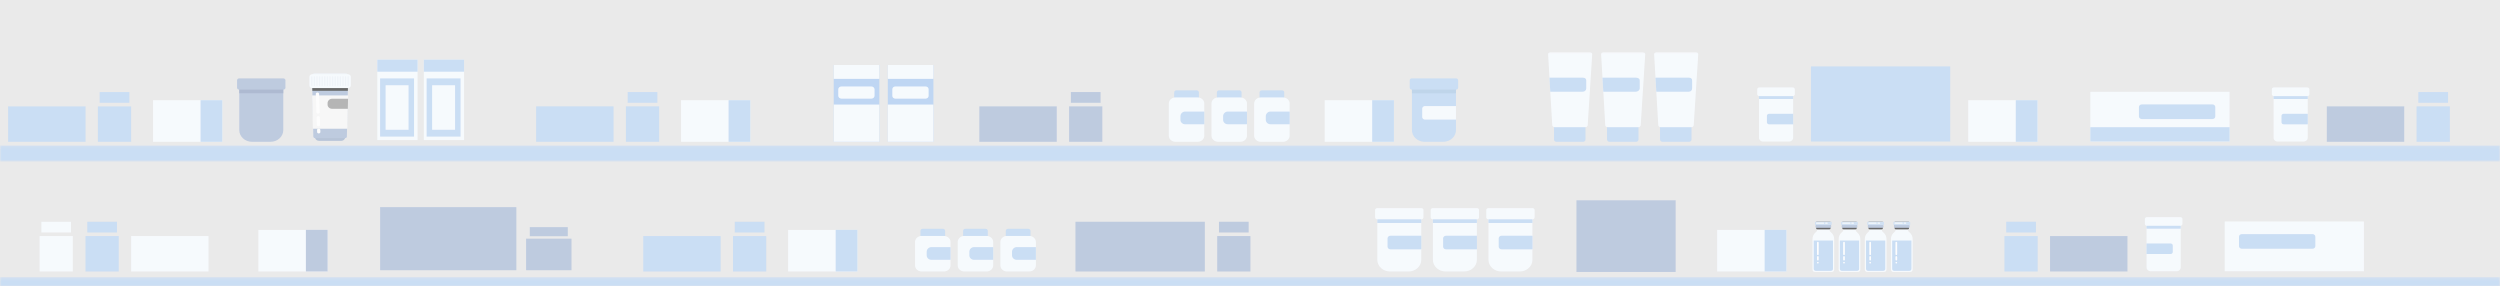 <svg width="768" height="88" xmlns="http://www.w3.org/2000/svg" xmlns:xlink="http://www.w3.org/1999/xlink"><defs><path id="a" d="M0 0h768v88H0z"/><path id="d" d="M0 .218h774.958V5.16H0z"/><path id="f" d="M0 .176h774.958V5.12H0z"/><path id="h" d="M0 154.973h774.958V0H0z"/><filter id="b"><feColorMatrix in="SourceGraphic" values="0 0 0 0 0.8 0 0 0 0 0.8 0 0 0 0 0.8 0 0 0 1 0"/></filter></defs><g fill="none" fill-rule="evenodd" opacity=".631"><mask id="c" fill="#fff"><use xlink:href="#a"/></mask><use fill="#DDD" xlink:href="#a"/><g filter="url(#b)" opacity=".913"><g mask="url(#c)"><g transform="translate(-4 16)"><g transform="translate(0 68.92)"><mask id="e" fill="#fff"><use xlink:href="#d"/></mask><path d="M773.28.218H1.678C.755.218 0 .912 0 1.76v1.856c0 .85.755 1.544 1.678 1.544H773.28c.923 0 1.678-.695 1.678-1.544V1.761c0-.849-.755-1.543-1.678-1.543" fill="#A6C8EF" mask="url(#e)"/></g><g transform="translate(0 28.515)"><mask id="g" fill="#fff"><use xlink:href="#f"/></mask><path d="M773.28.176H1.678C.755.176 0 .871 0 1.72v1.856c0 .849.755 1.543 1.678 1.543H773.28c.923 0 1.678-.694 1.678-1.543V1.72c0-.85-.755-1.544-1.678-1.544" fill="#A6C8EF" mask="url(#g)"/></g><mask id="i" fill="#fff"><use xlink:href="#h"/></mask><path fill="#A6C8EF" mask="url(#i)" d="M6.499 27.56h23.777V16.676H6.499zM34.076 27.56h10.206V16.676H34.076zM34.619 15.578h9.12v-3.296h-9.12z"/><path fill="#F3F9FF" mask="url(#i)" d="M51.014 27.56h21.28V14.78h-21.28z"/><path fill="#A6C8EF" mask="url(#i)" d="M65.616 27.56h6.678V14.78h-6.678zM168.706 27.56h23.777V16.676h-23.777zM196.283 27.56h10.206V16.676h-10.206zM196.826 15.578h9.12v-3.296h-9.12z"/><path fill="#92A8CC" mask="url(#i)" d="M718.798 27.56h23.777V16.676h-23.777z"/><path fill="#A6C8EF" mask="url(#i)" d="M746.376 27.56h10.206V16.676h-10.206zM746.919 15.578h9.12v-3.296h-9.12z"/><path fill="#92A8CC" mask="url(#i)" d="M304.855 27.56h23.778V16.676h-23.778zM332.433 27.56h10.206V16.676h-10.206zM332.976 15.578h9.12v-3.296h-9.12z"/><path fill="#F3F9FF" mask="url(#i)" d="M213.22 27.56h21.28V14.78h-21.28z"/><path fill="#A6C8EF" mask="url(#i)" d="M227.823 27.56h6.677V14.78h-6.677z"/><path fill="#F3F9FF" mask="url(#i)" d="M410.93 27.56h21.28V14.78h-21.28z"/><path fill="#A6C8EF" mask="url(#i)" d="M425.533 27.56h6.678V14.78h-6.678z"/><path fill="#F3F9FF" mask="url(#i)" d="M608.64 27.56h21.28V14.78h-21.28z"/><path fill="#A6C8EF" mask="url(#i)" d="M623.244 27.56h6.677V14.78h-6.677z"/><path d="M77.505 23.966c0 1.977 1.759 3.594 3.909 3.594h5.7c2.15 0 3.908-1.617 3.908-3.594V11.084H77.505v12.882z" fill="#92A8CC" mask="url(#i)"/><path fill="#768AB2" mask="url(#i)" d="M77.505 12.657h13.517v-1.573H77.505z"/><path d="M91.056 8.088H77.457c-.346 0-.63.262-.63.58v2.285c0 .32.284.58.63.58h13.6c.346 0 .63-.26.63-.58V8.67c0-.32-.284-.58-.63-.58" fill="#92A8CC" mask="url(#i)"/><path d="M437.748 23.966c0 1.977 1.759 3.594 3.908 3.594h5.7c2.15 0 3.91-1.617 3.91-3.594V11.084h-13.518v12.882z" fill="#A6C8EF" mask="url(#i)"/><path fill="#94B9DD" mask="url(#i)" d="M437.748 12.657h13.517v-1.573h-13.517z"/><path d="M451.299 8.088H437.7c-.347 0-.63.262-.63.58v2.285c0 .32.283.58.63.58H451.3c.347 0 .631-.26.631-.58V8.67c0-.32-.284-.58-.631-.58" fill="#A6C8EF" mask="url(#i)"/><path fill="#F3F9FF" mask="url(#i)" d="M119.903 27.036h12.377V2.322h-12.377z"/><path fill="#A6C8EF" mask="url(#i)" d="M119.903 6.029h12.377V2.322h-12.377zM120.771 25.963h10.423V8.088h-10.423z"/><path fill="#F3F9FF" mask="url(#i)" d="M122.454 23.866h7.057v-13.68h-7.057zM134.193 27.036h12.378V2.322h-12.378z"/><path fill="#A6C8EF" mask="url(#i)" d="M134.193 6.029h12.378V2.322h-12.378zM135.062 25.963h10.423V8.088h-10.423z"/><path fill="#F3F9FF" mask="url(#i)" d="M136.745 23.866h7.057v-13.68h-7.057z"/><path fill="#93BBED" mask="url(#i)" d="M260.124 27.56h14.006V3.97h-14.006z"/><path fill="#F3F9FF" mask="url(#i)" d="M260.124 8.238h14.006V3.969h-14.006zM260.124 27.56h14.006V16.102h-14.006zM271.687 10.56h-9.202c-.54 0-.977.402-.977.899v1.947c0 .496.437.898.977.898h9.202c.54 0 .977-.402.977-.898v-1.947c0-.497-.438-.9-.977-.9"/><path fill="#93BBED" mask="url(#i)" d="M276.735 27.56h14.006V3.97h-14.006z"/><path fill="#F3F9FF" mask="url(#i)" d="M276.735 8.238h14.006V3.969h-14.006zM276.735 27.56h14.006V16.102h-14.006zM288.352 10.56h-9.31c-.51 0-.923.38-.923.849v2.047c0 .468.414.848.923.848h9.31c.51 0 .923-.38.923-.848v-2.047c0-.47-.413-.85-.923-.85"/><path d="M371.62 11.758h-6.229c-.37 0-.672.277-.672.618v3.108c0 .341.301.618.672.618h6.23c.37 0 .671-.277.671-.618v-3.108c0-.341-.3-.618-.671-.618" fill="#A6C8EF" mask="url(#i)"/><path d="M371.926 13.93h-6.84c-1.12 0-2.036.843-2.036 1.872v9.886c0 1.03.916 1.873 2.036 1.873h6.84c1.12 0 2.036-.843 2.036-1.873v-9.886c0-1.03-.917-1.872-2.036-1.872" fill="#F3F9FF" mask="url(#i)"/><path d="M366.633 19.678v1.148c0 .71.632 1.342 1.405 1.342h5.924v-3.894h-5.924c-.773 0-1.405.693-1.405 1.404M384.73 11.758h-6.229c-.37 0-.671.277-.671.618v3.108c0 .341.3.618.671.618h6.23c.37 0 .671-.277.671-.618v-3.108c0-.341-.3-.618-.671-.618" fill="#A6C8EF" mask="url(#i)"/><path d="M385.036 13.93h-6.84c-1.12 0-2.036.843-2.036 1.872v9.886c0 1.03.916 1.873 2.036 1.873h6.84c1.12 0 2.036-.843 2.036-1.873v-9.886c0-1.03-.916-1.872-2.036-1.872" fill="#F3F9FF" mask="url(#i)"/><path d="M379.743 19.678v1.148c0 .71.632 1.342 1.404 1.342h5.925v-3.894h-5.925c-.772 0-1.404.693-1.404 1.404M397.84 11.758h-6.229c-.37 0-.671.277-.671.618v3.108c0 .341.3.618.671.618h6.23c.37 0 .672-.277.672-.618v-3.108c0-.341-.302-.618-.672-.618" fill="#A6C8EF" mask="url(#i)"/><path d="M398.146 13.93h-6.84c-1.12 0-2.036.843-2.036 1.872v9.886c0 1.03.917 1.873 2.036 1.873h6.84c1.12 0 2.036-.843 2.036-1.873v-9.886c0-1.03-.916-1.872-2.036-1.872" fill="#F3F9FF" mask="url(#i)"/><path d="M392.853 19.678v1.148c0 .71.632 1.342 1.405 1.342h5.924v-3.894h-5.924c-.773 0-1.405.693-1.405 1.404" fill="#A6C8EF" mask="url(#i)"/><path d="M440.896 17.375v2.571c0 .44.391.8.869.8h9.514v-4.17h-9.514c-.478 0-.869.36-.869.8M544.35 26.344c0 .63.56 1.144 1.244 1.144h8.018c.684 0 1.243-.515 1.243-1.144V13.185H544.35v13.159z" fill="#F3F9FF" mask="url(#i)"/><path fill="#A6C8EF" mask="url(#i)" d="M544.35 14.408h10.505v-1.223H544.35z"/><path d="M554.741 10.857h-10.287c-.347 0-.631.261-.631.58v1.517c0 .319.284.58.63.58h10.288c.347 0 .631-.261.631-.58v-1.516c0-.32-.284-.581-.63-.581" fill="#F3F9FF" mask="url(#i)"/><path d="M546.797 19.572v1.998c0 .342.304.621.675.621h7.394v-3.24h-7.394c-.371 0-.675.28-.675.621" fill="#A6C8EF" mask="url(#i)"/><path d="M702.432 26.344c0 .63.56 1.144 1.244 1.144h8.017c.684 0 1.244-.515 1.244-1.144V13.185h-10.505v13.159z" fill="#F3F9FF" mask="url(#i)"/><path fill="#A6C8EF" mask="url(#i)" d="M702.431 14.408h10.506v-1.223H702.43z"/><path d="M712.823 10.857h-10.288c-.347 0-.631.261-.631.58v1.517c0 .319.284.58.631.58h10.288c.347 0 .63-.261.63-.58v-1.516c0-.32-.283-.581-.63-.581" fill="#F3F9FF" mask="url(#i)"/><path d="M704.879 19.572v1.998c0 .342.303.621.675.621h7.393v-3.24h-7.393c-.372 0-.675.28-.675.621M490.297 22.468h-8.143c-.42 0-.76.313-.76.699v3.694c0 .387.34.7.76.7h8.143c.42 0 .76-.313.76-.7v-3.694c0-.386-.34-.7-.76-.7" fill="#A6C8EF" mask="url(#i)"/><path d="M492.418 0h-12.131c-.41 0-.734.315-.712.69l1.267 21.757c.02.347.333.62.712.62h9.482c.378 0 .69-.27.712-.617L493.13.694c.024-.377-.302-.694-.712-.694" fill="#F3F9FF" mask="url(#i)"/><path d="M490.202 7.858H479.98l.266 4.318h9.956c.65 0 1.09-.457 1.09-1.055V8.725c0-.597-.44-.867-1.09-.867M506.583 22.468h-8.143c-.42 0-.76.313-.76.699v3.694c0 .387.34.7.76.7h8.143c.42 0 .76-.313.76-.7v-3.694c0-.386-.34-.7-.76-.7" fill="#A6C8EF" mask="url(#i)"/><path d="M508.704 0h-12.132c-.408 0-.733.315-.712.69l1.268 21.757c.02.347.333.62.712.62h9.482c.377 0 .69-.27.711-.617L509.416.694c.024-.377-.302-.694-.712-.694" fill="#F3F9FF" mask="url(#i)"/><path d="M506.488 7.858h-10.223l.267 4.318h9.956c.65 0 1.236-.457 1.236-1.055V8.725c0-.597-.587-.867-1.236-.867M522.869 22.468h-8.144c-.419 0-.76.313-.76.699v3.694c0 .387.341.7.76.7h8.144c.419 0 .76-.313.76-.7v-3.694c0-.386-.341-.7-.76-.7" fill="#A6C8EF" mask="url(#i)"/><path d="M524.99 0h-12.132c-.409 0-.733.315-.712.69l1.268 21.757c.02.347.333.62.712.62h9.482c.377 0 .69-.27.711-.617L525.702.694C525.725.317 525.4 0 524.99 0" fill="#F3F9FF" mask="url(#i)"/><path d="M522.774 7.858H512.55l.267 4.318h9.956c.65 0 1.047-.457 1.047-1.055V8.725c0-.597-.398-.867-1.047-.867M560.326 27.488h42.777V4.394h-42.777z" fill="#A6C8EF" mask="url(#i)"/><path fill="#F3F9FF" mask="url(#i)" d="M646.152 27.488h42.778V12.195h-42.778z"/><path fill="#A6C8EF" mask="url(#i)" d="M646.152 27.488h42.778v-4.421h-42.778zM683.664 16.077h-21.715c-.477 0-.868.36-.868.799v2.896c0 .439.39.798.868.798h21.715c.478 0 .868-.36.868-.798v-2.896c0-.44-.39-.8-.868-.8"/><path fill="#F3F9FF" mask="url(#i)" d="M44.282 67.404h23.777V56.519H44.282z"/><path fill="#A6C8EF" mask="url(#i)" d="M30.276 67.404h10.206V56.519H30.276zM30.819 55.42h9.12v-3.295h-9.12z"/><path fill="#F3F9FF" mask="url(#i)" d="M16.162 67.404h10.205V56.519H16.162zM16.705 55.42h9.12v-3.295h-9.12zM83.368 67.404h21.28V54.622h-21.28z"/><path fill="#92A8CC" mask="url(#i)" d="M97.97 67.404h6.678V54.622h-6.677z"/><path fill="#A6C8EF" mask="url(#i)" d="M201.603 67.404h23.777V56.519h-23.777zM229.18 67.404h10.206V56.519H229.18zM229.723 55.42h9.12v-3.295h-9.12z"/><path fill="#92A8CC" mask="url(#i)" d="M633.775 67.404h23.777V56.519h-23.777z"/><path fill="#A6C8EF" mask="url(#i)" d="M619.769 67.404h10.206V56.519H619.77zM620.312 55.42h9.12v-3.295h-9.12z"/><path fill="#92A8CC" mask="url(#i)" d="M334.387 67.404h39.738V52.125h-39.738zM377.924 67.404h10.206V56.519h-10.206zM378.467 55.42h9.12v-3.295h-9.12z"/><path fill="#F3F9FF" mask="url(#i)" d="M246.118 67.404h21.28V54.622h-21.28z"/><path fill="#A6C8EF" mask="url(#i)" d="M260.72 67.404h6.678V54.622h-6.677z"/><path fill="#F3F9FF" mask="url(#i)" d="M531.5 67.404h21.28V54.622H531.5z"/><path fill="#A6C8EF" mask="url(#i)" d="M546.103 67.404h6.677V54.622h-6.677z"/><path d="M427.108 63.809c0 1.977 1.759 3.594 3.908 3.594h5.7c2.15 0 3.909-1.617 3.909-3.594V50.927h-13.517V63.81z" fill="#F3F9FF" mask="url(#i)"/><path fill="#A6C8EF" mask="url(#i)" d="M427.107 52.5h13.518v-1.573h-13.518z"/><path d="M440.659 47.931H427.06c-.347 0-.631.262-.631.58v2.285c0 .32.284.58.631.58h13.599c.347 0 .631-.26.631-.58v-2.284c0-.32-.284-.58-.631-.58" fill="#F3F9FF" mask="url(#i)"/><path d="M293.666 54.297h-6.23c-.37 0-.672.277-.672.618v3.108c0 .342.301.618.672.618h6.23c.37 0 .671-.276.671-.618v-3.108c0-.341-.3-.618-.671-.618" fill="#A6C8EF" mask="url(#i)"/><path d="M293.971 56.47h-6.84c-1.12 0-2.036.842-2.036 1.871v7.19c0 1.03.916 1.872 2.036 1.872h6.84c1.12 0 2.036-.842 2.036-1.872v-7.19c0-1.03-.916-1.872-2.036-1.872" fill="#F3F9FF" mask="url(#i)"/><path d="M288.678 61.319v1.148c0 .71.632 1.342 1.405 1.342h5.924v-3.895h-5.924c-.773 0-1.405.694-1.405 1.405M306.776 54.297h-6.23c-.37 0-.671.277-.671.618v3.108c0 .342.3.618.671.618h6.23c.37 0 .671-.276.671-.618v-3.108c0-.341-.3-.618-.671-.618" fill="#A6C8EF" mask="url(#i)"/><path d="M307.081 56.47h-6.84c-1.12 0-2.036.842-2.036 1.871v7.19c0 1.03.916 1.872 2.036 1.872h6.84c1.12 0 2.036-.842 2.036-1.872v-7.19c0-1.03-.916-1.872-2.036-1.872" fill="#F3F9FF" mask="url(#i)"/><path d="M301.788 61.319v1.148c0 .71.632 1.342 1.405 1.342h5.924v-3.895h-5.924c-.773 0-1.405.694-1.405 1.405M319.886 54.297h-6.23c-.37 0-.671.277-.671.618v3.108c0 .342.3.618.672.618h6.229c.37 0 .672-.276.672-.618v-3.108c0-.341-.301-.618-.672-.618" fill="#A6C8EF" mask="url(#i)"/><path d="M320.191 56.47h-6.84c-1.12 0-2.036.842-2.036 1.871v7.19c0 1.03.917 1.872 2.036 1.872h6.84c1.12 0 2.036-.842 2.036-1.872v-7.19c0-1.03-.916-1.872-2.036-1.872" fill="#F3F9FF" mask="url(#i)"/><path d="M314.898 61.319v1.148c0 .71.632 1.342 1.405 1.342h5.924v-3.895h-5.924c-.773 0-1.405.694-1.405 1.405M430.256 57.218v2.571c0 .44.391.8.87.8h9.513v-4.17h-9.514c-.478 0-.869.36-.869.8" fill="#A6C8EF" mask="url(#i)"/><path d="M444.18 63.809c0 1.977 1.76 3.594 3.909 3.594h5.7c2.15 0 3.91-1.617 3.91-3.594V50.927H444.18V63.81z" fill="#F3F9FF" mask="url(#i)"/><path fill="#A6C8EF" mask="url(#i)" d="M444.181 52.5h13.517v-1.573h-13.517z"/><path d="M457.732 47.931h-13.599c-.347 0-.63.262-.63.58v2.285c0 .32.283.58.63.58h13.599c.347 0 .631-.26.631-.58v-2.284c0-.32-.284-.58-.631-.58" fill="#F3F9FF" mask="url(#i)"/><path d="M447.33 57.218v2.571c0 .44.39.8.868.8h9.514v-4.17h-9.514c-.478 0-.869.36-.869.8" fill="#A6C8EF" mask="url(#i)"/><path d="M461.254 63.809c0 1.977 1.759 3.594 3.908 3.594h5.7c2.15 0 3.91-1.617 3.91-3.594V50.927h-13.518V63.81z" fill="#F3F9FF" mask="url(#i)"/><path fill="#A6C8EF" mask="url(#i)" d="M461.254 52.5h13.517v-1.573h-13.517z"/><path d="M474.805 47.931h-13.599c-.347 0-.631.262-.631.58v2.285c0 .32.284.58.631.58h13.599c.347 0 .631-.26.631-.58v-2.284c0-.32-.284-.58-.631-.58" fill="#F3F9FF" mask="url(#i)"/><path d="M464.402 57.218v2.571c0 .44.391.8.87.8h9.513v-4.17h-9.514c-.478 0-.869.36-.869.8" fill="#A6C8EF" mask="url(#i)"/><path d="M663.414 66.187c0 .63.56 1.144 1.244 1.144h8.017c.684 0 1.244-.515 1.244-1.144V53.028h-10.505v13.159z" fill="#F3F9FF" mask="url(#i)"/><path fill="#A6C8EF" mask="url(#i)" d="M663.414 54.25h10.505v-1.222h-10.505z"/><path d="M673.816 50.7h-10.288c-.347 0-.63.261-.63.58v1.517c0 .32.283.58.63.58h10.288c.347 0 .63-.26.63-.58V51.28c0-.319-.283-.58-.63-.58" fill="#F3F9FF" mask="url(#i)"/><path d="M670.797 58.794h-7.394v3.24h7.394c.371 0 .675-.279.675-.62v-1.999c0-.341-.304-.62-.675-.62" fill="#A6C8EF" mask="url(#i)"/><path fill="#F3F9FF" mask="url(#i)" d="M687.421 67.331h42.778V52.04H687.42z"/><path d="M714.401 55.92h-21.714c-.478 0-.869.36-.869.799v2.896c0 .44.391.798.869.798h21.714c.478 0 .869-.359.869-.798v-2.896c0-.44-.391-.8-.869-.8" fill="#A6C8EF" mask="url(#i)"/><path fill="#92A8CC" mask="url(#i)" d="M120.771 67.004h41.855V47.632H120.77zM165.612 67.004h13.951v-9.686h-13.951zM166.751 56.557h11.672v-2.784h-11.672z"/><path d="M566.166 55.056c-.093-.08-.09-.191-.09-.308v-.211c0-.06-.04-.11.025-.11.115 0 .115-.085.115-.192V52.4h-4.168v1.835c0 .107-.001.193.114.193.066 0 .024.049.024.109v.211c0 .117-.01.228-.103.308l-.368.357c-.618.527-.918 1.266-.918 2.04v9.354c0 .39.285.737.709.737h5.252c.423 0 .708-.348.708-.737v-9.353c0-.775-.321-1.514-.939-2.041l-.361-.357z" fill="#F3F9FF" mask="url(#i)"/><path d="M561.943 54.235c0 .107.094.193.21.193.033 0 .063.013.085.033h3.788a.121.121 0 01.084-.033c.116 0 .21-.086.21-.193v-2.122h-4.377v2.122z" fill="#000" mask="url(#i)"/><path d="M561.177 66.595c0 .366.284.615.654.615h4.601c.37 0 .654-.249.654-.615V57.9h-5.909v8.695z" fill="#A6C8EF" mask="url(#i)"/><path d="M566.293 53.12h-4.323c-.136 0-.246.1-.246.226v.403c0 .125.11.226.246.226h4.323c.136 0 .246-.101.246-.226v-.403c0-.125-.11-.227-.246-.227" fill="#92A8CC" mask="url(#i)"/><path d="M566.494 52.113h-4.724c-.116 0-.21.086-.21.193v.646c0 .106.094.193.21.193h4.724c.116 0 .21-.087.21-.193v-.646c0-.107-.094-.193-.21-.193" fill="#B2CEED" mask="url(#i)"/><path d="M564.277 52.381h-2.225c-.1 0-.182.076-.182.168 0 .092.082.168.182.168h2.225c.101 0 .183-.076.183-.168 0-.092-.082-.168-.183-.168M565.317 52.381h-.474c-.1 0-.182.076-.182.168 0 .092.082.168.182.168h.474c.1 0 .183-.076.183-.168 0-.092-.083-.168-.183-.168M562.444 58.27c-.145 0-.264.109-.264.242v3.624c0 .134.119.243.264.243.146 0 .265-.11.265-.243v-3.624c0-.133-.119-.243-.265-.243M562.444 62.664c-.145 0-.264.11-.264.243v.89c0 .133.119.242.264.242.146 0 .265-.11.265-.243v-.889c0-.133-.119-.243-.265-.243M562.444 64.442c-.145 0-.264.11-.264.244v.033c0 .134.119.243.264.243.146 0 .265-.11.265-.243v-.033c0-.135-.119-.244-.265-.244" fill="#FFF" mask="url(#i)"/><path d="M574.2 55.056c-.093-.08-.089-.191-.089-.308v-.211c0-.06-.041-.11.024-.11.116 0 .115-.085.115-.192V52.4h-4.168v1.835c0 .107-.001.193.115.193.065 0 .024.049.024.109v.211c0 .117-.01.228-.104.308l-.368.357c-.617.527-.918 1.266-.918 2.04v9.354c0 .39.285.737.709.737h5.252c.423 0 .709-.348.709-.737v-9.353c0-.775-.322-1.514-.94-2.041l-.361-.357z" fill="#F3F9FF" mask="url(#i)"/><path d="M569.977 54.235c0 .107.094.193.21.193.034 0 .063.013.085.033h3.788a.121.121 0 01.085-.033c.115 0 .21-.086.21-.193v-2.122h-4.378v2.122z" fill="#000" mask="url(#i)"/><path d="M569.211 66.595c0 .366.284.615.654.615h4.602c.37 0 .654-.249.654-.615V57.9h-5.91v8.695z" fill="#A6C8EF" mask="url(#i)"/><path d="M574.327 53.12h-4.322c-.136 0-.246.1-.246.226v.403c0 .125.11.226.246.226h4.322c.136 0 .246-.101.246-.226v-.403c0-.125-.11-.227-.246-.227" fill="#92A8CC" mask="url(#i)"/><path d="M574.528 52.113h-4.724c-.116 0-.21.086-.21.193v.646c0 .106.094.193.21.193h4.724c.116 0 .21-.087.21-.193v-.646c0-.107-.094-.193-.21-.193" fill="#B2CEED" mask="url(#i)"/><path d="M572.312 52.381h-2.225c-.1 0-.183.076-.183.168 0 .092.082.168.183.168h2.225c.1 0 .182-.076.182-.168 0-.092-.082-.168-.182-.168M573.352 52.381h-.475c-.1 0-.182.076-.182.168 0 .092.082.168.182.168h.475c.1 0 .182-.076.182-.168 0-.092-.082-.168-.182-.168M570.479 58.27c-.146 0-.264.109-.264.242v3.624c0 .134.118.243.264.243.145 0 .264-.11.264-.243v-3.624c0-.133-.119-.243-.264-.243M570.479 62.664c-.146 0-.264.11-.264.243v.89c0 .133.118.242.264.242.145 0 .264-.11.264-.243v-.889c0-.133-.119-.243-.264-.243M570.479 64.442c-.146 0-.264.11-.264.244v.033c0 .134.118.243.264.243.145 0 .264-.11.264-.243v-.033c0-.135-.119-.244-.264-.244" fill="#FFF" mask="url(#i)"/><path d="M582.234 55.056c-.092-.08-.089-.191-.089-.308v-.211c0-.06-.041-.11.025-.11.115 0 .114-.085.114-.192V52.4h-4.168v1.835c0 .107 0 .193.115.193.066 0 .024.049.024.109v.211c0 .117-.01.228-.103.308l-.369.357c-.617.527-.918 1.266-.918 2.04v9.354c0 .39.286.737.709.737h5.253c.423 0 .708-.348.708-.737v-9.353c0-.775-.322-1.514-.939-2.041l-.362-.357z" fill="#F3F9FF" mask="url(#i)"/><path d="M578.012 54.235c0 .107.093.193.21.193.033 0 .063.013.085.033h3.787a.121.121 0 01.085-.033c.116 0 .21-.086.21-.193v-2.122h-4.377v2.122z" fill="#000" mask="url(#i)"/><path d="M577.246 66.595c0 .366.283.615.654.615h4.601c.37 0 .654-.249.654-.615V57.9h-5.91v8.695z" fill="#A6C8EF" mask="url(#i)"/><path d="M582.362 53.12h-4.323c-.136 0-.246.1-.246.226v.403c0 .125.11.226.246.226h4.323c.135 0 .246-.101.246-.226v-.403c0-.125-.11-.227-.246-.227" fill="#92A8CC" mask="url(#i)"/><path d="M582.562 52.113h-4.724c-.116 0-.21.086-.21.193v.646c0 .106.094.193.21.193h4.724c.116 0 .21-.087.21-.193v-.646c0-.107-.094-.193-.21-.193" fill="#B2CEED" mask="url(#i)"/><path d="M580.346 52.381h-2.225c-.1 0-.182.076-.182.168 0 .092.081.168.182.168h2.225c.1 0 .183-.076.183-.168 0-.092-.083-.168-.183-.168M581.386 52.381h-.475c-.1 0-.182.076-.182.168 0 .092.082.168.182.168h.475c.1 0 .182-.076.182-.168 0-.092-.082-.168-.182-.168M578.513 58.27c-.145 0-.264.109-.264.242v3.624c0 .134.119.243.264.243.146 0 .265-.11.265-.243v-3.624c0-.133-.12-.243-.265-.243M578.513 62.664c-.145 0-.264.11-.264.243v.89c0 .133.119.242.264.242.146 0 .265-.11.265-.243v-.889c0-.133-.12-.243-.265-.243M578.513 64.442c-.145 0-.264.11-.264.244v.033c0 .134.119.243.264.243.146 0 .265-.11.265-.243v-.033c0-.135-.12-.244-.265-.244" fill="#FFF" mask="url(#i)"/><path d="M590.269 55.056c-.093-.08-.09-.191-.09-.308v-.211c0-.06-.04-.11.025-.11.115 0 .115-.085.115-.192V52.4h-4.169v1.835c0 .107 0 .193.115.193.066 0 .025.049.025.109v.211c0 .117-.01.228-.104.308l-.368.357c-.617.527-.918 1.266-.918 2.04v9.354c0 .39.286.737.708.737h5.253c.423 0 .708-.348.708-.737v-9.353c0-.775-.322-1.514-.939-2.041l-.361-.357z" fill="#F3F9FF" mask="url(#i)"/><path d="M586.046 54.235c0 .107.094.193.21.193.034 0 .063.013.085.033h3.787a.123.123 0 01.086-.033c.115 0 .21-.086.21-.193v-2.122h-4.378v2.122z" fill="#000" mask="url(#i)"/><path d="M585.28 66.595c0 .366.284.615.654.615h4.601c.37 0 .654-.249.654-.615V57.9h-5.909v8.695z" fill="#A6C8EF" mask="url(#i)"/><path d="M590.396 53.12h-4.323c-.136 0-.246.1-.246.226v.403c0 .125.11.226.246.226h4.323c.136 0 .246-.101.246-.226v-.403c0-.125-.11-.227-.246-.227" fill="#92A8CC" mask="url(#i)"/><path d="M590.596 52.113h-4.723c-.116 0-.21.086-.21.193v.646c0 .106.094.193.21.193h4.723c.116 0 .21-.087.21-.193v-.646c0-.107-.094-.193-.21-.193" fill="#B2CEED" mask="url(#i)"/><path d="M588.38 52.381h-2.225c-.1 0-.182.076-.182.168 0 .092.082.168.182.168h2.226c.1 0 .182-.076.182-.168 0-.092-.082-.168-.182-.168M589.42 52.381h-.474c-.1 0-.182.076-.182.168 0 .092.082.168.182.168h.474c.1 0 .182-.076.182-.168 0-.092-.081-.168-.182-.168M586.548 58.27c-.146 0-.265.109-.265.242v3.624c0 .134.119.243.265.243.145 0 .264-.11.264-.243v-3.624c0-.133-.119-.243-.264-.243M586.548 62.664c-.146 0-.265.11-.265.243v.89c0 .133.119.242.265.242.145 0 .264-.11.264-.243v-.889c0-.133-.119-.243-.264-.243M586.548 64.442c-.146 0-.265.11-.265.244v.033c0 .134.119.243.265.243.145 0 .264-.11.264-.243v-.033c0-.135-.119-.244-.264-.244" fill="#FFF" mask="url(#i)"/><path d="M110.198 6.535h-9.58c-.457 0-.831.344-.831.765v2.204c0 .421.374.765.831.765h9.58c.458 0 .832-.344.832-.765V7.3c0-.42-.374-.765-.832-.765" fill="#E7EFF7" mask="url(#i)"/><path d="M108.835 24.254h-6.854c-.664 0-1.207.5-1.207 1.111v.79c0 .612.543 1.111 1.207 1.111h6.854c.664 0 1.208-.5 1.208-1.11v-.79c0-.612-.544-1.112-1.208-1.112" fill="#869DBF" mask="url(#i)"/><path d="M110.363 10.304h-9.91c-.29 0-.525.22-.52.488l.324 15.16c.006.26.237.469.52.469h9.262c.283 0 .514-.208.52-.468l.324-15.16c.005-.269-.229-.489-.52-.489" fill="#92A8CC" mask="url(#i)"/><path d="M110.363 10.304h-9.91c-.29 0-.525.22-.52.488l.024 1.098h10.902l.024-1.098c.005-.268-.229-.488-.52-.488" fill="#000" mask="url(#i)"/><path d="M110.808 13.299h-10.8c-.074 0-.134.056-.133.125l.214 10.006c.001.067.06.12.133.12h10.373c.072 0 .131-.053.133-.12l.213-10.006c.002-.069-.058-.125-.133-.125" fill="#F4F4F4" mask="url(#i)"/><path d="M110.94 6.817H99.876c-.457 0-.831.344-.831.765v2.697c0 .421.374.765.831.765h11.066c.457 0 .831-.344.831-.765V7.582c0-.42-.374-.765-.831-.765" fill="#F3F9FF" mask="url(#i)"/><path d="M101.505 12.421h-.01c-.275.009-.49.22-.482.472l.192 5.571c.01.263.258.466.542.441h.01c.263-.023.462-.228.453-.47l-.192-5.57c-.009-.254-.239-.452-.513-.444M101.72 19.651l-.01.001c-.26.024-.456.23-.447.47l.076 2.197c.009.26.25.46.531.443a.11.11 0 01.01 0c.268-.017.472-.226.464-.472l-.076-2.198c-.01-.265-.261-.466-.548-.44M101.874 23.502h-.01c-.27.016-.477.224-.468.472l.02.574c.008.253.238.451.513.443h.01c.275-.008.49-.22.481-.472l-.02-.574c-.008-.258-.246-.46-.526-.443" fill="#FFF" mask="url(#i)"/><path d="M104.63 15.694v.45c0 .697.594 1.275 1.353 1.275h4.873l.064-3.084h-4.937c-.759 0-1.353.662-1.353 1.36" fill="#828282" mask="url(#i)"/><path d="M99.786 7.41c-.11 0-.2.083-.2.184v2.65c0 .101.09.184.2.184.11 0 .2-.083.2-.184v-2.65c0-.1-.09-.183-.2-.183M100.584 7.41c-.11 0-.2.083-.2.184v2.65c0 .101.09.184.2.184.11 0 .2-.083.2-.184v-2.65c0-.1-.09-.183-.2-.183M101.381 7.41c-.11 0-.2.083-.2.184v2.65c0 .101.09.184.2.184.11 0 .2-.083.2-.184v-2.65c0-.1-.09-.183-.2-.183M102.179 7.41c-.11 0-.2.083-.2.184v2.65c0 .101.09.184.2.184.11 0 .2-.083.2-.184v-2.65c0-.1-.09-.183-.2-.183M102.977 7.41c-.11 0-.2.083-.2.184v2.65c0 .101.09.184.2.184.11 0 .2-.083.2-.184v-2.65c0-.1-.09-.183-.2-.183M103.774 7.41c-.11 0-.199.083-.199.184v2.65c0 .101.09.184.2.184.109 0 .199-.083.199-.184v-2.65c0-.1-.09-.183-.2-.183M104.572 7.41c-.11 0-.2.083-.2.184v2.65c0 .101.09.184.2.184.11 0 .2-.083.2-.184v-2.65c0-.1-.09-.183-.2-.183M105.37 7.41c-.11 0-.2.083-.2.184v2.65c0 .101.09.184.2.184.11 0 .2-.083.2-.184v-2.65c0-.1-.09-.183-.2-.183M106.168 7.41c-.11 0-.2.083-.2.184v2.65c0 .101.09.184.2.184.11 0 .2-.083.2-.184v-2.65c0-.1-.09-.183-.2-.183M106.965 7.41c-.11 0-.2.083-.2.184v2.65c0 .101.09.184.2.184.11 0 .2-.083.2-.184v-2.65c0-.1-.09-.183-.2-.183M107.763 7.41c-.11 0-.2.083-.2.184v2.65c0 .101.09.184.2.184.11 0 .2-.083.2-.184v-2.65c0-.1-.09-.183-.2-.183M108.56 7.41c-.109 0-.199.083-.199.184v2.65c0 .101.09.184.2.184.11 0 .2-.083.2-.184v-2.65c0-.1-.09-.183-.2-.183M109.359 7.41c-.11 0-.2.083-.2.184v2.65c0 .101.09.184.2.184.11 0 .199-.083.199-.184v-2.65c0-.1-.09-.183-.2-.183M110.156 7.41c-.11 0-.2.083-.2.184v2.65c0 .101.09.184.2.184.11 0 .2-.083.2-.184v-2.65c0-.1-.09-.183-.2-.183M110.954 7.41c-.11 0-.2.083-.2.184v2.65c0 .101.09.184.2.184.11 0 .2-.083.2-.184v-2.65c0-.1-.09-.183-.2-.183" fill="#E7EFF7" mask="url(#i)"/><path fill="#92A8CC" mask="url(#i)" d="M488.288 67.544h30.475v-22.01h-30.475z"/></g></g></g></g></svg>
